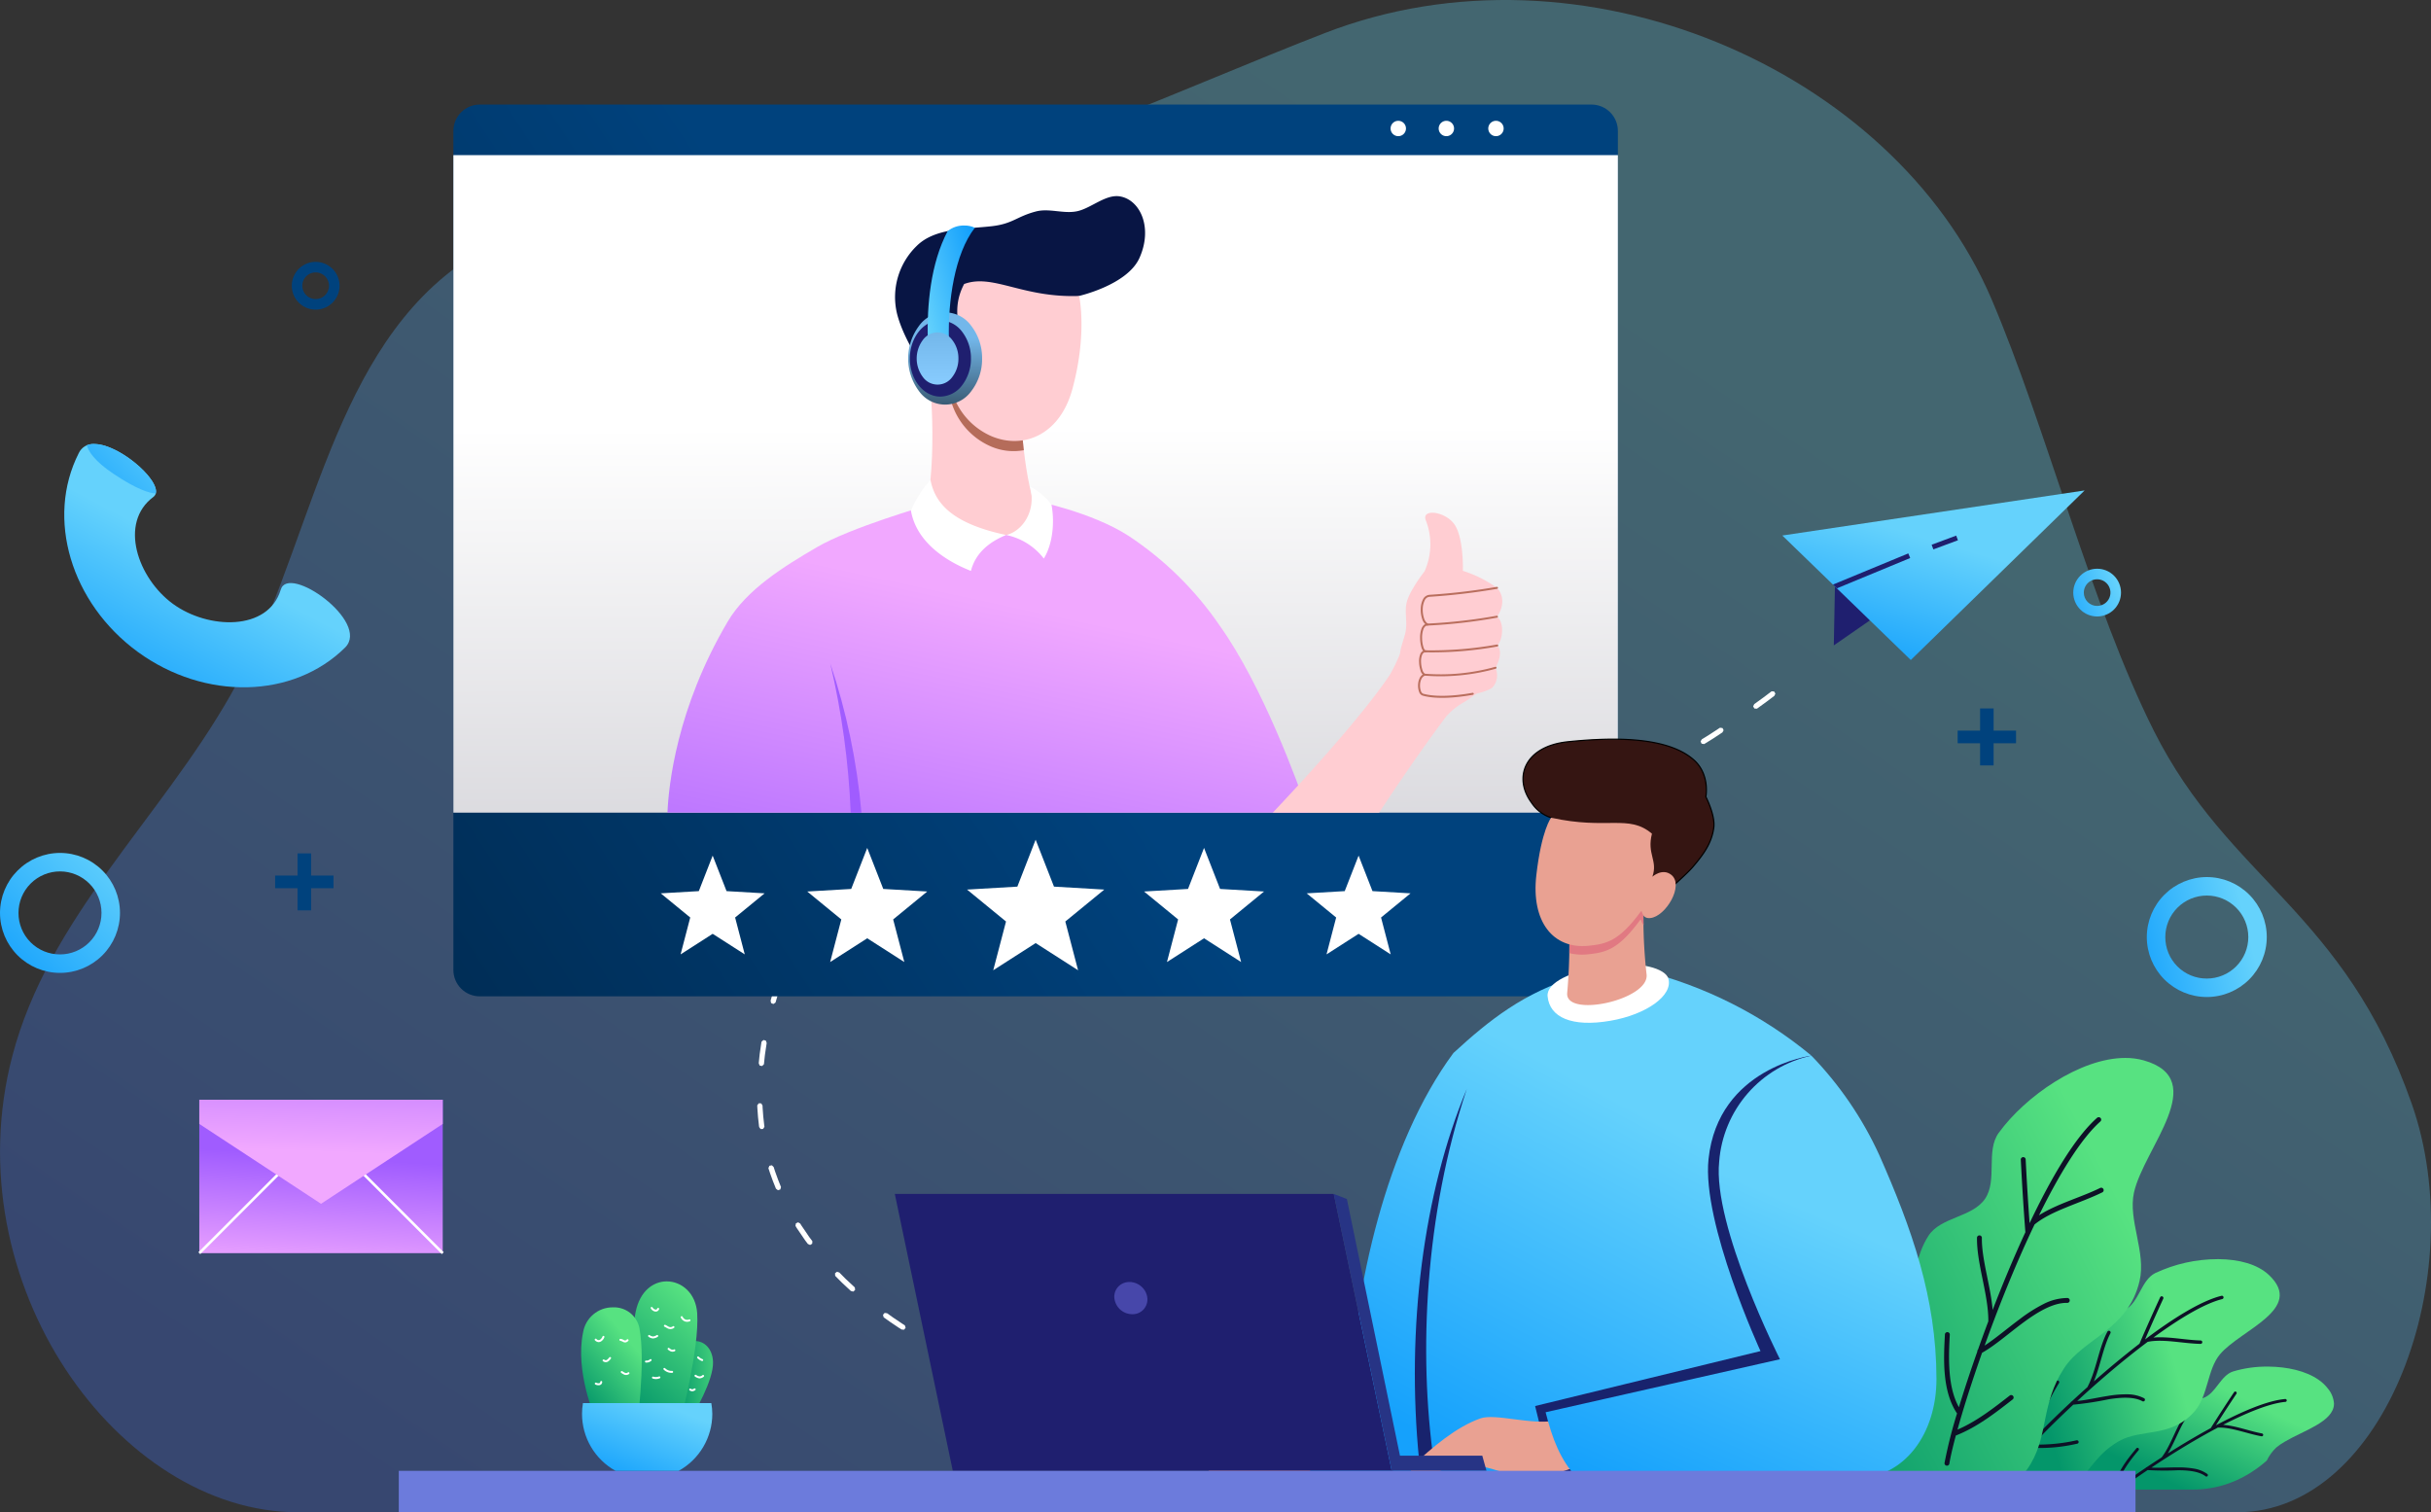 <svg xmlns="http://www.w3.org/2000/svg" xmlns:xlink="http://www.w3.org/1999/xlink" width="494.847" height="307.849" viewBox="0 0 494.847 307.849">
  <rect x="0" y="0" width="494.847" height="307.849" fill="#333333" stroke="none"/>
  <defs>
    <linearGradient id="linear-gradient" x1="0.168" y1="1" x2="0.824" y2="0.397" gradientUnits="objectBoundingBox">
      <stop offset="0" stop-color="#3f74ff"/>
      <stop offset="1" stop-color="#69deff"/>
    </linearGradient>
    <linearGradient id="linear-gradient-5" x1="0.234" y1="0.727" x2="0.719" y2="0.296" gradientUnits="objectBoundingBox">
      <stop offset="0" stop-color="#04966a"/>
      <stop offset="1" stop-color="#57e281"/>
    </linearGradient>
    <linearGradient id="linear-gradient-6" x1="0.22" y1="0.5" x2="0.623" y2="0.424" xlink:href="#linear-gradient-5"/>
    <linearGradient id="linear-gradient-7" x1="-0.116" y1="1" x2="0.796" y2="0.419" xlink:href="#linear-gradient-5"/>
    <linearGradient id="linear-gradient-8" x1="0.472" y1="0.553" x2="-0.413" y2="1" gradientUnits="objectBoundingBox">
      <stop offset="0" stop-color="#00427d"/>
      <stop offset="1" stop-color="#00213f"/>
    </linearGradient>
    <linearGradient id="linear-gradient-9" x1="0.277" y1="1.126" x2="0.359" y2="0.357" gradientUnits="objectBoundingBox">
      <stop offset="0" stop-color="#f1a8ff"/>
      <stop offset="1" stop-color="#a05cff"/>
    </linearGradient>
    <linearGradient id="linear-gradient-10" x1="0.633" y1="-1.037" x2="0.5" y2="0.5" gradientUnits="objectBoundingBox">
      <stop offset="0" stop-color="#a05cff"/>
      <stop offset="1" stop-color="#f1a8ff"/>
    </linearGradient>
    <linearGradient id="linear-gradient-11" x1="0.382" y1="0.927" x2="0.773" y2="0.314" gradientUnits="objectBoundingBox">
      <stop offset="0" stop-color="#15a1fc"/>
      <stop offset="1" stop-color="#65d2fc"/>
    </linearGradient>
    <linearGradient id="linear-gradient-12" x1="0.363" y1="1.095" x2="0.663" y2="0.361" xlink:href="#linear-gradient-11"/>
    <linearGradient id="linear-gradient-13" x1="0.212" y1="1" x2="0.564" y2="0.327" xlink:href="#linear-gradient-11"/>
    <linearGradient id="linear-gradient-14" x1="0.161" y1="0.5" x2="1.326" y2="0.371" xlink:href="#linear-gradient-5"/>
    <linearGradient id="linear-gradient-15" x1="0.204" y1="1" x2="0.671" y2="0" xlink:href="#linear-gradient-5"/>
    <linearGradient id="linear-gradient-16" x1="0.208" y1="0.838" x2="0.649" y2="0.191" xlink:href="#linear-gradient-5"/>
    <linearGradient id="linear-gradient-17" x1="-0.077" y1="0.891" x2="0.592" y2="0" xlink:href="#linear-gradient-11"/>
    <linearGradient id="linear-gradient-18" x1="0.061" y1="1.52" x2="0.582" y2="0.353" xlink:href="#linear-gradient-10"/>
    <linearGradient id="linear-gradient-19" x1="8.043" y1="0" x2="6.2" y2="-0.394" xlink:href="#linear-gradient-9"/>
    <linearGradient id="linear-gradient-21" x1="0.76" y1="-0.174" x2="-0.287" y2="0.5" xlink:href="#linear-gradient-11"/>
    <linearGradient id="linear-gradient-22" x1="0.228" y1="1" x2="0.565" y2="0.5" xlink:href="#linear-gradient-11"/>
    <linearGradient id="linear-gradient-23" x1="-1.216" y1="-0.335" x2="0.5" y2="-1.434" xlink:href="#linear-gradient-11"/>
    <linearGradient id="linear-gradient-25" x1="-0.359" y1="1" x2="1" y2="0.5" xlink:href="#linear-gradient-11"/>
    <linearGradient id="linear-gradient-26" x1="-0.138" y1="0.744" x2="0.857" y2="0.5" xlink:href="#linear-gradient-11"/>
    <linearGradient id="linear-gradient-27" x1="0" y1="1" x2="1" y2="0" xlink:href="#linear-gradient-11"/>
    <clipPath id="clip-path">
      <rect id="Rectangle_589" data-name="Rectangle 589" width="494.847" height="307.849" fill="url(#linear-gradient)"/>
    </clipPath>
    <clipPath id="clip-path-4">
      <path id="Path_346" data-name="Path 346" d="M60.622,307.849H455.406c30.142,0,47.743-48.325,35.523-83.155-13.816-39.374-37.17-45.448-52.476-75.888-12.773-25.4-21.917-61.86-33.1-88C385.34,14.035,321.9-13.49,269.72,6.714c-29.374,11.376-60.633,26.42-84.77,29.872C156.467,40.66,116.1,37.3,92.916,54.348,66.627,73.676,63.039,113.182,46.9,141.539c-14.365,25.235-37.069,45.373-44.4,73.468-12.06,46.193,21.615,92.842,58.128,92.842" transform="translate(0 0)" fill="url(#linear-gradient)"/>
    </clipPath>
    <clipPath id="clip-path-5">
      <path id="Path_263" data-name="Path 263" d="M410.16,230.521c-2.585.816-3.513,4.518-6.073,5.406a7.1,7.1,0,0,1-4.025-.257,6.9,6.9,0,0,0-4.091-.231c-4.549,1.71-7.172,6.993-10.456,9.852-1.74,1.515-4.7.745-6.674,1.952-2.334,1.429-5.053,5.253-6.437,7.341l29.5-.013c.638,0,1.268-.028,1.888-.079s1.231-.13,1.833-.233,1.2-.227,1.78-.378,1.157-.325,1.723-.522,1.119-.419,1.665-.66,1.08-.506,1.607-.791,1.043-.592,1.55-.92,1-.675,1.492-1.042.964-.756,1.433-1.162c.047-.04.091-.086.135-.126a9.056,9.056,0,0,1,1.924-2.64,12.089,12.089,0,0,1,1.7-1.174c3.872-2.3,9.979-4.083,10.053-7.694v-.132a5.376,5.376,0,0,0-1.3-3.086,8.223,8.223,0,0,0-1.8-1.688c-2.606-1.848-6.464-2.676-10.234-2.707h-.22a23.763,23.763,0,0,0-6.973.987" transform="translate(-372.404 -229.534)" fill="url(#linear-gradient-5)"/>
    </clipPath>
    <clipPath id="clip-path-6">
      <rect id="Rectangle_546" data-name="Rectangle 546" width="475.101" height="286.563" fill="none"/>
    </clipPath>
    <clipPath id="clip-path-7">
      <path id="Path_265" data-name="Path 265" d="M396.3,212.83c-2.88,1.436-3.282,5.951-6.117,7.465-1.406.752-3.09.6-4.771.445-1.714-.156-3.426-.312-4.839.49-5.019,2.85-7.111,9.529-10.431,13.49-1.762,2.1-5.379,1.749-7.464,3.53-3.45,2.945-7.012,11.656-7.012,11.656l4.269,7.012,18.471-.007c.023-.016.046-.026.067-.041,4.237-2.659,5.206-6.857,10.456-9.843,4.541-2.584,10.646-.6,15.4-6.081,2.765-3.191,2.553-8.494,5.143-11.576,4.2-5,17.277-9.2,10.008-16.113-2.386-2.268-6.182-3.225-10.22-3.264H409a29.956,29.956,0,0,0-12.7,2.837" transform="translate(-355.665 -209.993)" fill="url(#linear-gradient-6)"/>
    </clipPath>
    <clipPath id="clip-path-9">
      <path id="Path_267" data-name="Path 267" d="M366.4,188.634c-2.686,3.711-.214,9.67-2.795,13.453s-9.021,3.663-11.506,7.512c-4.452,6.9-2.688,16.712-4.263,23.9-.837,3.816-5.634,5.753-7.093,9.376-2.049,5.089-1.457,15.419-1.23,18.424l27.4-.012c1.99-1.109,4.087-1.993,6.039-5.338,3.588-6.15,2.046-12.082,6.7-19.31,4.026-6.253,13.036-7.77,15.413-17.821,1.386-5.849-2.377-12.4-1.14-18,2-9.069,15.728-23,2-26.921a13.732,13.732,0,0,0-3.774-.5c-9.161,0-20.378,7.821-25.746,15.241" transform="translate(-339.261 -173.393)" fill="url(#linear-gradient-7)"/>
    </clipPath>
    <clipPath id="clip-path-11">
      <path id="Rectangle_552" data-name="Rectangle 552" d="M5.372,0h226.3a5.372,5.372,0,0,1,5.372,5.372V176.165a5.371,5.371,0,0,1-5.371,5.371H5.371A5.371,5.371,0,0,1,0,176.165V5.372A5.372,5.372,0,0,1,5.372,0Z" fill="url(#linear-gradient-8)"/>
    </clipPath>
    <linearGradient id="linear-gradient-33" x1="0.465" y1="0.413" x2="0.478" y2="2.704" gradientUnits="objectBoundingBox">
      <stop offset="0" stop-color="#fff"/>
      <stop offset="1" stop-color="#757384"/>
    </linearGradient>
    <clipPath id="clip-path-13">
      <rect id="Rectangle_556" data-name="Rectangle 556" width="49.552" height="31.234" fill="url(#linear-gradient-9)"/>
    </clipPath>
    <clipPath id="clip-path-15">
      <path id="Path_275" data-name="Path 275" d="M36.247,181v4.926l24.776,16.259L85.8,185.929V181Z" transform="translate(-36.247 -181.003)" fill="url(#linear-gradient-10)"/>
    </clipPath>
    <clipPath id="clip-path-16">
      <path id="Path_276" data-name="Path 276" d="M294.862,158.742c-10.769,3.234-17.8,8.823-25.122,15.544-13.885,18.759-20.1,48.3-21.123,69.534a272.412,272.412,0,0,1-29.6,8.116l4.6,8.849,38.545-.091,79.076.452,1.369-86.318a86.52,86.52,0,0,0-34.47-17.363Z" transform="translate(-219.02 -157.465)" fill="url(#linear-gradient-11)"/>
    </clipPath>
    <clipPath id="clip-path-18">
      <path id="Path_281" data-name="Path 281" d="M316.43,194.552c-1.376,13.08,12.369,40.232,12.369,40.232l-47.7,10.79c1.38,5.414,2.944,9.651,6.521,13.543h56.14c10.481,0,16.924-9.254,16.9-20.366-.03-16.494-5-30.518-11.669-45.6a72.544,72.544,0,0,0-13.788-20.17,23.936,23.936,0,0,0-18.775,21.574" transform="translate(-281.098 -172.978)" fill="url(#linear-gradient-12)"/>
    </clipPath>
    <clipPath id="clip-path-20">
      <path id="Path_293" data-name="Path 293" d="M324.145,79.358,350.3,104.7l35.382-34.516Z" transform="translate(-324.145 -70.186)" fill="url(#linear-gradient-13)"/>
    </clipPath>
    <clipPath id="clip-path-22">
      <path id="Path_295" data-name="Path 295" d="M123.7,226.966c-2.217,3.654-2.4,12.6-2.4,12.6l5.323.3s4.187-6.907,4.052-10.725c-.1-2.744-1.823-4.253-3.649-4.253a3.938,3.938,0,0,0-3.328,2.077" transform="translate(-121.305 -224.889)" fill="url(#linear-gradient-14)"/>
    </clipPath>
    <clipPath id="clip-path-23">
      <path id="Path_296" data-name="Path 296" d="M115.657,220.236c-1.49,7.233,1.125,22.127,1.125,22.127l8.1-.376s3.76-14.23,3.3-21.451c-.262-4.132-3.2-6.5-6.2-6.5-2.7,0-5.444,1.918-6.326,6.2" transform="translate(-115.198 -214.035)" fill="url(#linear-gradient-15)"/>
    </clipPath>
    <clipPath id="clip-path-24">
      <path id="Path_297" data-name="Path 297" d="M106.065,223.946c-1.6,7.927,2.4,17.1,2.4,17.1l8.476,3s1.979-14.106.6-21.152a5.277,5.277,0,0,0-5.4-4.135,6.1,6.1,0,0,0-6.07,5.184" transform="translate(-105.688 -218.762)" fill="url(#linear-gradient-16)"/>
    </clipPath>
    <clipPath id="clip-path-25">
      <path id="Path_298" data-name="Path 298" d="M106.04,236.176a13.071,13.071,0,0,0-.188,2.2,13.255,13.255,0,0,0,6.826,11.588h12.845a13.261,13.261,0,0,0,6.849-11.588,13.429,13.429,0,0,0-.2-2.2Z" transform="translate(-105.852 -236.176)" fill="url(#linear-gradient-17)"/>
    </clipPath>
    <clipPath id="clip-path-27">
      <path id="Path_315" data-name="Path 315" d="M174.233,73.027s-15.507,4.454-22.4,8.477c-6.808,3.973-14.315,8.626-18.164,15.138-10.447,17.683-12.049,33.444-12.278,38.913h130.4c-1.982-5.77-9.2-25.78-18.011-38.106a67.392,67.392,0,0,0-18.484-18.21c-7.48-4.879-19.258-7.22-19.258-7.22Z" transform="translate(-121.386 -72.019)" fill="url(#linear-gradient-18)"/>
    </clipPath>
    <clipPath id="clip-path-28">
      <path id="Path_316" data-name="Path 316" d="M155.161,132.025h2.185a130.814,130.814,0,0,0-6.357-30.4,160.986,160.986,0,0,1,4.173,30.4" transform="translate(-150.988 -101.626)" fill="url(#linear-gradient-19)"/>
    </clipPath>
    <clipPath id="clip-path-29">
      <path id="Path_317" data-name="Path 317" d="M221.87,132.567h2.556c-1.381-11.731-4.749-23.573-9.33-35.483a183.717,183.717,0,0,1,6.774,35.483" transform="translate(-215.096 -97.084)" fill="url(#linear-gradient-19)"/>
    </clipPath>
    <linearGradient id="linear-gradient-46" x1="0.5" y1="0.28" x2="0.5" y2="1" gradientUnits="objectBoundingBox">
      <stop offset="0" stop-color="#73b7ea"/>
      <stop offset="1" stop-color="#3a5c75"/>
    </linearGradient>
    <clipPath id="clip-path-31">
      <path id="Path_326" data-name="Path 326" d="M172.781,23.137c-3.494,6.613-4.214,15.119-4.049,22.034l4.3-.1c-.181-7.634,1.136-17.257,5.287-22.621A4.874,4.874,0,0,0,176.17,22a5.131,5.131,0,0,0-3.389,1.136" transform="translate(-168.71 -22.001)" fill="url(#linear-gradient-21)"/>
    </clipPath>
    <linearGradient id="linear-gradient-48" x1="0.5" x2="0.5" y2="1" gradientUnits="objectBoundingBox">
      <stop offset="0" stop-color="#73b7ea"/>
      <stop offset="1" stop-color="#8cf"/>
    </linearGradient>
    <clipPath id="clip-path-33">
      <path id="Path_337" data-name="Path 337" d="M14.629,63.612c-6.724,13.258-1.593,30.5,12.042,40.46,13.66,9.936,31.655,9.538,42.214-.931,5.127-5.211-11.611-17.1-13.132-11.742-2.56,8.49-14.788,8.1-21.944,2.88S22.717,77.792,29.838,72.506c2.871-2.168-6.555-10.771-12.058-10.772a3.215,3.215,0,0,0-3.151,1.878" transform="translate(-11.688 -61.734)" fill="url(#linear-gradient-22)"/>
    </clipPath>
    <clipPath id="clip-path-34">
      <path id="Path_338" data-name="Path 338" d="M15.792,62c.341,1.24,1.568,3.208,5.367,5.763,4.9,3.3,7.453,3.985,8.663,4.048.716-2.572-5.789-8.553-10.775-9.835a7.1,7.1,0,0,0-1.754-.244,3.97,3.97,0,0,0-1.5.267" transform="translate(-15.792 -61.734)" fill="url(#linear-gradient-23)"/>
    </clipPath>
    <clipPath id="clip-path-35">
      <path id="Path_339" data-name="Path 339" d="M51.611,87.43c.2.97,1.278,3.3,6.41,7.591,3.469,2.9,5.688,3.553,6.981,3.553.986-4.107-6.1-10.183-10.595-11.35a5.58,5.58,0,0,0-1.381-.2,2.281,2.281,0,0,0-1.415.405" transform="translate(-51.611 -87.025)" fill="url(#linear-gradient-23)"/>
    </clipPath>
    <clipPath id="clip-path-36">
      <path id="Path_340" data-name="Path 340" d="M379.208,89.282a2.712,2.712,0,1,1,2.713,2.711,2.7,2.7,0,0,1-2.713-2.711m-2.149,0a4.861,4.861,0,1,0,4.862-4.862,4.877,4.877,0,0,0-4.862,4.862" transform="translate(-377.059 -84.42)" fill="url(#linear-gradient-25)"/>
    </clipPath>
    <clipPath id="clip-path-37">
      <path id="Path_341" data-name="Path 341" d="M394.2,152.712a8.449,8.449,0,1,1,8.449,8.449,8.42,8.42,0,0,1-8.449-8.449m-3.763,0A12.21,12.21,0,1,0,402.648,140.5a12.241,12.241,0,0,0-12.212,12.211" transform="translate(-390.436 -140.501)" fill="url(#linear-gradient-26)"/>
    </clipPath>
    <clipPath id="clip-path-38">
      <path id="Path_342" data-name="Path 342" d="M3.762,148.321a8.449,8.449,0,1,1,8.449,8.449,8.421,8.421,0,0,1-8.449-8.449m-3.762,0a12.211,12.211,0,1,0,12.211-12.212A12.238,12.238,0,0,0,0,148.321" transform="translate(0 -136.109)" fill="url(#linear-gradient-27)"/>
    </clipPath>
  </defs>
  <g id="Group_482" data-name="Group 482" transform="translate(-122 -5416.982)">
    <g id="Group_481" data-name="Group 481" transform="translate(122 5416.982)">
      <g id="Group_480" data-name="Group 480" clip-path="url(#clip-path)">
        <g id="Group_479" data-name="Group 479">
          <g id="Group_478" data-name="Group 478" clip-path="url(#clip-path)">
            <g id="Group_477" data-name="Group 477" opacity="0.3">
              <g id="Group_476" data-name="Group 476">
                <g id="Group_475" data-name="Group 475" clip-path="url(#clip-path)">
                  <g id="Group_474" data-name="Group 474" transform="translate(0 0)">
                    <g id="Group_473" data-name="Group 473" clip-path="url(#clip-path-4)">
                      <rect id="Rectangle_586" data-name="Rectangle 586" width="512.715" height="321.339" transform="translate(-9.566 -13.491)" fill="url(#linear-gradient)"/>
                    </g>
                  </g>
                </g>
              </g>
            </g>
          </g>
        </g>
      </g>
    </g>
    <g id="Group_472" data-name="Group 472" transform="translate(122 5438.268)">
      <g id="Group_403" data-name="Group 403" transform="translate(416.815 256.907)">
        <g id="Group_402" data-name="Group 402" clip-path="url(#clip-path-5)">
          <rect id="Rectangle_545" data-name="Rectangle 545" width="58.286" height="25.05" fill="url(#linear-gradient-5)"/>
        </g>
      </g>
      <g id="Group_405" data-name="Group 405">
        <g id="Group_404" data-name="Group 404" clip-path="url(#clip-path-6)">
          <path id="Path_264" data-name="Path 264" d="M409.148,234.071a.291.291,0,0,0-.246.134c-1.5,2.246-3.245,4.924-4.746,7.31-2.176,1.186-4.386,2.475-6.554,3.8-.736.451-1.465.908-2.187,1.363,1.552-2.541,2.557-5.675,4.1-7.713a.292.292,0,1,0-.467-.353c-1.9,2.507-2.955,6.323-4.877,8.86-1.038.665-2.048,1.331-3.03,1.989a.3.3,0,0,0-.206.138c-2.118,1.426-4.075,2.809-5.776,4.066.358-2.769,2.513-5.492,4.3-7.64a.294.294,0,1,0-.452-.375c-1.88,2.258-4.271,5.2-4.471,8.381h1.124c1.67-1.231,3.574-2.577,5.646-3.97a56.159,56.159,0,0,0,6.135.036c2.224,0,4.339.228,5.659,1.228a.293.293,0,1,0,.355-.467,6.39,6.39,0,0,0-2.729-1.1,18.491,18.491,0,0,0-3.285-.245c-1.9,0-3.828.134-5.367.037,1.86-1.239,3.827-2.5,5.832-3.729,2.541-1.558,5.149-3.059,7.684-4.4,2.668-.13,5.874,1.212,8.882,1.761a.293.293,0,0,0,.134-.571l-.029-.009c-2.538-.462-5.315-1.569-7.9-1.752,4.971-2.553,9.567-4.4,12.676-4.67a.294.294,0,0,0,.065-.574v0a.291.291,0,0,0-.116-.011c-3.542.307-8.663,2.458-14.094,5.347,1.362-2.147,2.857-4.441,4.176-6.413a.294.294,0,0,0-.153-.448.338.338,0,0,0-.087-.013" transform="translate(45.858 27.914)" fill="#0e1126"/>
        </g>
      </g>
      <g id="Group_407" data-name="Group 407" transform="translate(398.08 235.036)">
        <g id="Group_406" data-name="Group 406" clip-path="url(#clip-path-7)">
          <rect id="Rectangle_547" data-name="Rectangle 547" width="71.08" height="46.927" transform="translate(0)" fill="url(#linear-gradient-6)"/>
        </g>
      </g>
      <g id="Group_409" data-name="Group 409">
        <g id="Group_408" data-name="Group 408" clip-path="url(#clip-path-6)">
          <path id="Path_266" data-name="Path 266" d="M408.645,216.648a.348.348,0,0,1,.031.684c-3.6.893-8.644,3.914-14,7.829,3.06-.264,6.521.517,9.583.59l.035,0a.349.349,0,0,1-.052.7c-3.631-.085-7.639-1.063-10.741-.415-2.724,2.042-5.5,4.286-8.194,6.582-2.125,1.813-4.2,3.659-6.148,5.457,1.823-.17,4.063-.689,6.287-1.039a21.807,21.807,0,0,1,3.9-.323,7.6,7.6,0,0,1,3.406.789.348.348,0,1,1-.33.612c-1.733-.928-4.254-.8-6.864-.39a65.636,65.636,0,0,1-7.2,1.1c-2.45,2.28-4.684,4.465-6.558,6.389-.012.013-.024.026-.037.038-.574.588-1.108,1.149-1.61,1.683a35.314,35.314,0,0,0,8.884-.858.41.41,0,0,1,.1,0h0a.348.348,0,0,1,.021.689,33.6,33.6,0,0,1-9.609.816c-1.174,1.277-2.1,2.358-2.71,3.167a.349.349,0,0,1-.557-.419,65.1,65.1,0,0,1,4.88-5.47c-.414-3.8,1.874-7.749,3.678-10.777a.349.349,0,1,1,.6.355c-1.7,2.851-3.719,6.445-3.626,9.758,1.763-1.791,3.8-3.773,6.02-5.839a.354.354,0,0,1,.216-.2q1.543-1.43,3.182-2.9c1.784-3.331,2.314-8,4.075-11.294a.347.347,0,1,1,.612.328c-1.43,2.676-2.026,6.538-3.377,9.806q1.143-1.006,2.312-2.007c2.3-1.96,4.649-3.88,6.98-5.676,1.318-3.078,2.863-6.539,4.207-9.453a.348.348,0,1,1,.632.292c-1.18,2.556-2.507,5.525-3.706,8.3,5.831-4.4,11.438-7.869,15.535-8.886a.318.318,0,0,1,.138-.009Z" transform="translate(43.673 25.836)" fill="#0e1126"/>
        </g>
      </g>
      <g id="Group_411" data-name="Group 411" transform="translate(379.719 194.071)">
        <g id="Group_410" data-name="Group 410" clip-path="url(#clip-path-9)">
          <rect id="Rectangle_549" data-name="Rectangle 549" width="70.954" height="87.903" transform="translate(-0.563)" fill="url(#linear-gradient-7)"/>
        </g>
      </g>
      <g id="Group_413" data-name="Group 413">
        <g id="Group_412" data-name="Group 412" clip-path="url(#clip-path-6)">
          <path id="Path_268" data-name="Path 268" d="M384.9,184.2a.5.5,0,0,1,.489.842c-3.947,3.5-8.324,10.635-12.5,19.1,3.684-2.35,8.566-3.645,12.477-5.574a.353.353,0,0,1,.048-.018.5.5,0,0,1,.392.91c-4.637,2.286-10.337,3.7-13.827,6.558-2.09,4.371-4.116,9.036-6,13.708-1.485,3.688-2.882,7.381-4.159,10.936,2.189-1.417,4.672-3.548,7.248-5.455a30.907,30.907,0,0,1,4.7-2.977,10.829,10.829,0,0,1,4.816-1.25.5.5,0,1,1-.012.991c-2.8-.027-5.894,1.8-8.917,4.035-2.932,2.17-5.775,4.69-8.36,6.131-1.586,4.493-2.966,8.72-4.063,12.383a.375.375,0,0,1-.02.072c-.335,1.121-.641,2.179-.92,3.185,3.892-1.67,7.384-4.4,10.642-6.941a.47.47,0,0,1,.128-.074h0a.5.5,0,0,1,.48.856c-3.45,2.688-7.228,5.659-11.583,7.362-.639,2.385-1.1,4.359-1.331,5.783a.5.5,0,0,1-.978-.162,92.8,92.8,0,0,1,2.551-10.118c-3.029-4.522-2.746-11.01-2.467-16.02a.5.5,0,1,1,.991.055c-.263,4.713-.443,10.581,1.858,14.7,1.042-3.422,2.309-7.267,3.747-11.336a.5.5,0,0,1,.14-.4q1-2.821,2.1-5.75c.056-5.378-2.356-11.619-2.306-16.934a.5.5,0,1,1,.991.009c-.043,4.319,1.753,9.584,2.2,14.6q.777-2.021,1.593-4.055c1.605-3.986,3.306-7.96,5.066-11.761-.368-4.752-.7-10.138-.927-14.7a.5.5,0,1,1,.991-.049c.2,4,.478,8.624.794,12.907,4.458-9.388,9.241-17.465,13.74-21.449a.505.505,0,0,1,.169-.1Z" transform="translate(42.166 21.963)" fill="#0e1126"/>
          <path id="Path_269" data-name="Path 269" d="M174.578,239.993l-.269.422.2.46.1.067,2.027.984.018.01,1.875.82.5-.037.252-.432-.213-.452-.11-.065-1.871-.819-2.009-.977Zm-11.262-6.36.118.487.092.084,1.245.884.013.01,1.845,1.24.012,0,.462.294.5.043.316-.389-.143-.481-.1-.078-.451-.285-.009-.008h0l-1.822-1.223-.012-.009-1.231-.879-.5-.065Zm-9.764-8.443.032.5.076.1,1.292,1.3.013.013,1.808,1.683.485.131.381-.326-.053-.5-.081-.094-1.792-1.669-1.289-1.3-.478-.149Zm-7.965-10.167-.085.494.051.113.229.383.018.024,1.664,2.442.017.022.538.714.456.213.432-.255.034-.5-.065-.106-.524-.693-.008-.008-.01-.015-1.631-2.4,0,0-.015-.019-.215-.357-.429-.26ZM140.2,203.3l-.2.46.023.123.316.965.007.016.541,1.5.007.015.583,1.464.009.022.049.109.4.307.477-.152.143-.48-.038-.119-.039-.085-.006-.016,0-.008-.569-1.425,0-.01v-.006l-.531-1.462-.006-.016-.308-.948-.36-.348Zm-2.467-12.336-.01.122.019.46v.018l.131,1.763,0,.019.189,1.728,0,.017.048.33.292.406.5-.016.271-.421,0-.124-.045-.31,0-.019-.186-1.69v-.02l-.131-1.743-.017-.44-.251-.434-.5-.038Zm.871-12.939-.031.119-.365,2.476,0,.021-.185,1.787.186.467.489.107.366-.342.028-.121.184-1.762.364-2.476-.167-.475-.482-.128Zm3.2-12.571-.053.114-.789,2.313-.009.024-.516,1.779.1.492.461.195.421-.273.05-.114.507-1.755.007-.019v0l.78-2.293-.077-.492-.452-.217Zm5.6-11.721-.076.1-.3.475-.011.021-1.411,2.495-.013.022-.394.776.008.5.419.275.463-.188.069-.1.382-.757.008-.013,0-.008,1.388-2.452.3-.473.039-.5-.391-.315Zm7.862-10.307-.1.082-1.518,1.673-.016.018-1.3,1.567-.1.49.345.362.494-.078.093-.085,1.288-1.551.008-.01.007-.006,1.505-1.658.124-.485-.331-.376Zm114.353-6.733-.1.49.345.36.123.026,1.259.115h.029l2.765.094h.034l.269-.008.435-.246.045-.5-.387-.319-.123-.01-.235.006h-.012l-2.72-.091-.018,0H271.3l-1.228-.111Zm17.353-1.6-.808.181h-.012l-.007,0-3.25.608h0l-.018,0-.078.011-.4.294.016.5.419.272.126,0,.1-.016.021,0,3.292-.617.018,0,.828-.187.381-.327-.053-.5-.441-.238Zm-122.113-.222-1.177.88-.015.013-2.123,1.706-.016.015-.076.066-.182.469.282.411.5,0,.1-.07.062-.056.006,0,.009-.008,2.094-1.684.015-.011,1.164-.87.214-.452-.252-.433-.5-.037Zm92.228-.815-.2.457.262.429.113.048.391.123.015.006,2.657.743.021.006,1.1.262.486-.124.172-.471-.292-.406-.116-.044-1.079-.257-2.638-.738-.391-.123Zm42.215-2.472-.316.114-.015.007-3.14,1.036-.016.007-.567.169-.358.348.086.494.454.208.122-.021.583-.172.016-.006,3.172-1.048.013-.007.329-.119.337-.37-.113-.488-.468-.18Zm-54.273-2-.244.438.222.449.109.062,2.012.833.01,0,1.972.775.5-.056.236-.441-.231-.444-.111-.057-1.962-.773,0,0-.007,0-2-.828Zm-69.212-1.644-.669.356-.015.006-2.367,1.339-.015.009-.7.423-.257.431.207.457.492.085L172.6,131l.687-.417.011-.006v0l2.343-1.322.013-.009.657-.347.282-.413-.18-.467-.488-.115Zm135.377-1.193-.09.044-.01,0-2.932,1.315-.012,0-.865.364-.317.387.139.482.476.156.12-.035.875-.369.013,0,2.955-1.325.009,0,.1-.047.3-.4-.161-.475-.481-.135Zm-78.062-2.136-.242.439.222.448.11.06,3.588,1.482,0,0,.374.157.5-.043.247-.433-.219-.451-.109-.062-.376-.159-.007,0-3.593-1.483Zm-45.548-2.08-.073.028-.01,0-2.508,1.019-.012,0-1.388.6-.313.391.142.48.478.152.12-.035,1.378-.6.01,0,2.486-1.008h0l.074-.029.33-.375-.121-.486-.471-.175Zm135.038-1.65-.479.275-.011.007L319.5,122.6l-.01.006-.627.327-.282.413.179.469.487.116.116-.045.635-.332.009-.006,2.646-1.446.01-.006.49-.285.269-.423-.2-.46-.491-.1Zm-101.679-.569-.186.467.278.416.116.047.314.083,2.556.788,1.2.407.494-.078.215-.452-.251-.432-.111-.054-1.2-.407-.015,0-2.571-.794-.018-.006-.334-.09Zm-20.993-1.669-2.052.419-.029.008-1.35.355-.02,0-.773.236-.357.353.088.49.456.207.123-.022.756-.227,1.352-.356,2.02-.412.388-.317-.045-.5-.433-.245Zm8.221-.4-.063.5.377.334.119.013h.032l2.585.179,1.6.2.469-.176.12-.486-.332-.374-.121-.029-1.633-.206-.03,0-2.618-.181h-.062Zm125.43-4.063-1.879,1.236-.011.008-1.717,1.066-.254.432.213.454.494.078.112-.05,1.733-1.072.01-.009,1.89-1.243.242-.44-.226-.445-.495-.068Zm10.506-7.4-1.581,1.2h0l-.007,0-1.855,1.345-.222.451.245.437.5.045.109-.062,1.862-1.352.01-.008,1.59-1.2.212-.452-.253-.432-.5-.037Z" transform="translate(16.424 12.726)" fill="#fff"/>
        </g>
      </g>
      <g id="Group_415" data-name="Group 415" transform="translate(92.288)">
        <g id="Group_414" data-name="Group 414" clip-path="url(#clip-path-11)">
          <rect id="Rectangle_551" data-name="Rectangle 551" width="237.043" height="181.536" transform="translate(0 0)" fill="url(#linear-gradient-8)"/>
        </g>
      </g>
      <g id="Group_417" data-name="Group 417">
        <g id="Group_416" data-name="Group 416" clip-path="url(#clip-path-6)">
          <rect id="Rectangle_553" data-name="Rectangle 553" width="237.045" height="133.851" transform="translate(92.289 10.294)" fill="url(#linear-gradient-33)"/>
          <path id="Path_270" data-name="Path 270" d="M189.837,133.705l3.735,9.554,10.241.6-7.934,6.5,2.6,9.926-8.637-5.537-8.636,5.537,2.6-9.926-7.932-6.5,10.24-.6Z" transform="translate(20.973 15.945)" fill="#fff"/>
          <path id="Path_271" data-name="Path 271" d="M220.278,135.2l3.263,8.351,8.95.523-6.933,5.685,2.269,8.672-7.548-4.836-7.548,4.836,2.27-8.672-6.934-5.685,8.95-.523Z" transform="translate(24.813 16.123)" fill="#fff"/>
          <path id="Path_272" data-name="Path 272" d="M159.023,135.2l3.263,8.351,8.95.523-6.933,5.685,2.269,8.672-7.548-4.836-7.548,4.836,2.27-8.672-6.934-5.685,8.95-.523Z" transform="translate(17.508 16.123)" fill="#fff"/>
          <path id="Path_273" data-name="Path 273" d="M130.738,136.6l2.825,7.228,7.745.452-6,4.919,1.963,7.506-6.532-4.186-6.532,4.186,1.963-7.506-6-4.919,7.747-.452Z" transform="translate(14.331 16.29)" fill="#fff"/>
          <path id="Path_274" data-name="Path 274" d="M248.213,136.6l2.825,7.228,7.745.452-6,4.919,1.962,7.506-6.532-4.186-6.532,4.186,1.962-7.506-6-4.919,7.745-.452Z" transform="translate(28.34 16.29)" fill="#fff"/>
        </g>
      </g>
      <g id="Group_419" data-name="Group 419" transform="translate(40.57 202.588)">
        <g id="Group_418" data-name="Group 418" clip-path="url(#clip-path-13)">
          <rect id="Rectangle_555" data-name="Rectangle 555" width="49.552" height="31.234" transform="translate(0)" fill="url(#linear-gradient-9)"/>
        </g>
      </g>
      <g id="Group_421" data-name="Group 421">
        <g id="Group_420" data-name="Group 420" clip-path="url(#clip-path-6)">
          <rect id="Rectangle_557" data-name="Rectangle 557" width="23.943" height="0.537" transform="translate(40.38 233.633) rotate(-45.032)" fill="#fff"/>
          <rect id="Rectangle_558" data-name="Rectangle 558" width="0.537" height="23.942" transform="translate(73.006 217.078) rotate(-45)" fill="#fff"/>
        </g>
      </g>
      <g id="Group_423" data-name="Group 423" transform="translate(40.57 202.588)">
        <g id="Group_422" data-name="Group 422" clip-path="url(#clip-path-15)">
          <rect id="Rectangle_560" data-name="Rectangle 560" width="49.552" height="21.185" fill="url(#linear-gradient-10)"/>
        </g>
      </g>
      <g id="Group_425" data-name="Group 425" transform="translate(245.139 176.243)">
        <g id="Group_424" data-name="Group 424" clip-path="url(#clip-path-16)">
          <rect id="Rectangle_561" data-name="Rectangle 561" width="123.588" height="103.681" transform="translate(0)" fill="url(#linear-gradient-11)"/>
        </g>
      </g>
      <g id="Group_427" data-name="Group 427">
        <g id="Group_426" data-name="Group 426" clip-path="url(#clip-path-6)">
          <path id="Path_277" data-name="Path 277" d="M219.247,246.415a6.739,6.739,0,0,1,4.207-4.6c4.084-1.7,9.445-1.372,13.27-.172,2.108.661,4.161,2.222,4.509,4.511.4,2.646-1.066,4.333-3.166,4.64-2.391.348-5.759-.715-8.8-.694-2.319.015-5.858.795-7.154.52a3.409,3.409,0,0,1-2.863-4.207" transform="translate(26.137 28.698)" fill="#fa957d"/>
          <path id="Path_278" data-name="Path 278" d="M261.163,254.781c-3.107-22.01-1.82-50.08,6.726-75.737-8.807,21.1-12.381,48.677-9.705,75.556Z" transform="translate(30.686 21.352)" fill="#18236d"/>
          <path id="Path_279" data-name="Path 279" d="M279.189,244.31c1.38,5.413,2.311,10.914,5.89,14.805h54.7c10.478,0,16.925-9.254,16.9-20.367-.03-16.493-5-30.516-11.669-45.6-5.213-11.786-9.575-20.17-9.575-20.17s-18.981,2.406-20.946,21.063c-1.377,13.08,10.58,39.083,10.58,39.083Z" transform="translate(33.294 20.628)" fill="#18236d"/>
          <path id="Path_280" data-name="Path 280" d="M286.088,239.42c-4.974.983-12.289-1.509-15.327-.434-4.937,1.742-9.691,5.8-14.031,9.825-1.134,1.052,2.523,3.166,3.673,2.132,1.789-1.607,5.281-2.334,7.843-2.441,4.243-.178,8.647,2.659,12.894,2.61,3.053-.036,6.71-1.494,9.627-2.4-.986-3.324-1.735-6.741-4.678-9.3" transform="translate(30.59 28.467)" fill="#e9a192"/>
        </g>
      </g>
      <g id="Group_429" data-name="Group 429" transform="translate(314.62 193.606)">
        <g id="Group_428" data-name="Group 428" clip-path="url(#clip-path-18)">
          <rect id="Rectangle_563" data-name="Rectangle 563" width="79.585" height="86.138" fill="url(#linear-gradient-12)"/>
        </g>
      </g>
      <g id="Group_431" data-name="Group 431">
        <g id="Group_430" data-name="Group 430" clip-path="url(#clip-path-6)">
          <path id="Path_282" data-name="Path 282" d="M306.027,159.234c1.058,3.436-4.412,7.35-11.764,8.624-7.924,1.371-12.409-.716-12.8-4.981-.256-2.786,4.789-5.192,11.909-6.2s12.062.612,12.659,2.555" transform="translate(33.564 18.648)" fill="#fff"/>
          <path id="Path_283" data-name="Path 283" d="M285.028,164.224a113.93,113.93,0,0,0,.282-16.068L301,139.04a104.3,104.3,0,0,0,.187,21.484c.535,5.2-16.7,8.9-16.158,3.7" transform="translate(33.989 16.581)" fill="#e9a192"/>
          <path id="Path_284" data-name="Path 284" d="M300.968,139.04l-15.689,9.117s.209,3.492.15,8a10.751,10.751,0,0,0,3.754.246c3.7-.37,6.229-.985,10.612-6.929.323-.439.194.45.751.965a88.245,88.245,0,0,1,.422-11.4" transform="translate(34.021 16.581)" fill="#e17982"/>
          <path id="Path_285" data-name="Path 285" d="M311.558,141.422c2.1-2.466,3.852-4.8,4.267-8.014.323-2.5-1.618-6.266-1.618-6.266s.892-4.515-2.427-7.479c-5.466-4.88-16.773-4.62-25.592-3.724-9.034.918-11.169,7.44-7.471,12.406a7.541,7.541,0,0,0,3.989,3.063l21.672,16.659s5.614-4.8,7.18-6.646" transform="translate(33.032 13.765)" fill="#351512"/>
          <path id="Path_286" data-name="Path 286" d="M311.558,141.422c2.1-2.466,3.852-4.8,4.267-8.014.323-2.5-1.618-6.266-1.618-6.266s.892-4.515-2.427-7.479c-5.466-4.88-16.773-4.62-25.592-3.724-9.034.918-11.169,7.44-7.471,12.406a7.541,7.541,0,0,0,3.989,3.063l21.672,16.659S309.992,143.265,311.558,141.422Z" transform="translate(33.032 13.765)" fill="none" stroke="#000" stroke-miterlimit="2" stroke-width="0.24"/>
          <path id="Path_287" data-name="Path 287" d="M282.435,129.706s-1.954,2.466-3.011,11.717c-1.075,9.414,3.387,15.08,10.627,14.353,3.7-.372,6.229-.984,10.612-6.928.465-.63-.011,1.476,1.964,1.284,3.133-.3,6.949-6.672,4.273-8.8-1.824-1.447-3.85.382-3.85.382,1.167-3.317-1.163-4.57-.087-8.754-4.756-4.041-9.049-.713-20.528-3.257" transform="translate(33.304 15.468)" fill="#e9a192"/>
          <path id="Path_288" data-name="Path 288" d="M162.737,198.131h89.351l11.8,56.371H174.54Z" transform="translate(19.407 23.628)" fill="#1f1f6f"/>
          <path id="Path_289" data-name="Path 289" d="M254.372,254.5l2.183-.623L245.24,199.165l-2.673-1.034Z" transform="translate(28.927 23.628)" fill="#273485"/>
          <path id="Path_290" data-name="Path 290" d="M209.383,217.429a3,3,0,0,1-3.079,3.278,3.682,3.682,0,0,1-3.636-3.278,3,3,0,0,1,.786-2.319,3.124,3.124,0,0,1,2.293-.96,3.7,3.7,0,0,1,2.456.96,3.559,3.559,0,0,1,1.181,2.319" transform="translate(24.168 25.538)" fill="#4747aa"/>
          <path id="Path_291" data-name="Path 291" d="M252.865,248.825h19.571l-.863-3.087H254.737Z" transform="translate(30.155 29.305)" fill="#273485"/>
          <rect id="Rectangle_564" data-name="Rectangle 564" width="353.522" height="8.432" transform="translate(81.176 278.13)" fill="#6c7bdc"/>
          <path id="Path_292" data-name="Path 292" d="M333.777,86.054l-.265,13.78,8.948-6.205Z" transform="translate(39.773 10.262)" fill="#1f1f6f"/>
        </g>
      </g>
      <g id="Group_433" data-name="Group 433" transform="translate(362.801 78.556)">
        <g id="Group_432" data-name="Group 432" clip-path="url(#clip-path-20)">
          <rect id="Rectangle_566" data-name="Rectangle 566" width="61.534" height="34.516" transform="translate(0 0)" fill="url(#linear-gradient-13)"/>
        </g>
      </g>
      <g id="Group_435" data-name="Group 435">
        <g id="Group_434" data-name="Group 434" clip-path="url(#clip-path-6)">
          <path id="Path_294" data-name="Path 294" d="M348.694,82.023l-15.339,6.344.792.77,14.932-6.177Zm9.749-3.628-5,1.862.354.947,5-1.86Z" transform="translate(39.754 9.349)" fill="#1f1f6f"/>
        </g>
      </g>
      <g id="Group_437" data-name="Group 437" transform="translate(135.771 251.708)">
        <g id="Group_436" data-name="Group 436" clip-path="url(#clip-path-22)">
          <rect id="Rectangle_568" data-name="Rectangle 568" width="9.51" height="14.978" transform="translate(0)" fill="url(#linear-gradient-14)"/>
        </g>
      </g>
      <g id="Group_439" data-name="Group 439" transform="translate(128.936 239.56)">
        <g id="Group_438" data-name="Group 438" clip-path="url(#clip-path-23)">
          <rect id="Rectangle_569" data-name="Rectangle 569" width="14.475" height="28.328" transform="translate(-1.031 -0.001)" fill="url(#linear-gradient-15)"/>
        </g>
      </g>
      <g id="Group_441" data-name="Group 441" transform="translate(118.291 244.85)">
        <g id="Group_440" data-name="Group 440" clip-path="url(#clip-path-24)">
          <rect id="Rectangle_570" data-name="Rectangle 570" width="14.454" height="25.286" transform="translate(-1.222)" fill="url(#linear-gradient-16)"/>
        </g>
      </g>
      <g id="Group_443" data-name="Group 443" transform="translate(118.475 264.341)">
        <g id="Group_442" data-name="Group 442" clip-path="url(#clip-path-25)">
          <rect id="Rectangle_571" data-name="Rectangle 571" width="26.52" height="13.789" fill="url(#linear-gradient-17)"/>
        </g>
      </g>
      <g id="Group_445" data-name="Group 445">
        <g id="Group_444" data-name="Group 444" clip-path="url(#clip-path-6)">
          <path id="Path_299" data-name="Path 299" d="M109.937,223.947a.206.206,0,0,0-.195.141,1.41,1.41,0,0,1-.476.623.528.528,0,0,1-.342.1.7.7,0,0,1-.422-.236.2.2,0,1,0-.285.285,1.115,1.115,0,0,0,.667.351.941.941,0,0,0,.6-.16,1.657,1.657,0,0,0,.641-.833.2.2,0,0,0-.189-.27" transform="translate(12.898 26.707)" fill="#fff"/>
          <path id="Path_300" data-name="Path 300" d="M112.85,224.486a.2.2,0,1,0,0,.4,2.732,2.732,0,0,1,.613.255.858.858,0,0,0,.476.067.951.951,0,0,0,.519-.311.2.2,0,1,0-.294-.275.549.549,0,0,1-.3.19.446.446,0,0,1-.252-.043,1.8,1.8,0,0,0-.767-.288" transform="translate(13.434 26.771)" fill="#fff"/>
          <path id="Path_301" data-name="Path 301" d="M111.106,227.8a.192.192,0,0,0-.151.077,2.064,2.064,0,0,1-.516.517c-.144.076-.271.083-.535-.078a.2.2,0,0,0-.209.346.935.935,0,0,0,.93.09,2.178,2.178,0,0,0,.646-.622.2.2,0,0,0-.165-.329" transform="translate(13.07 27.167)" fill="#fff"/>
          <path id="Path_302" data-name="Path 302" d="M113.1,230.349a.2.2,0,0,0-.091.378,3.419,3.419,0,0,0,.627.362.985.985,0,0,0,.948-.148.2.2,0,0,0-.243-.323.516.516,0,0,1-.566.092,3.974,3.974,0,0,1-.56-.328.2.2,0,0,0-.115-.032" transform="translate(13.465 27.47)" fill="#fff"/>
          <path id="Path_303" data-name="Path 303" d="M109.472,232.157a.2.2,0,0,0-.193.19.238.238,0,0,1-.087.2.386.386,0,0,1-.219.065,1.059,1.059,0,0,1-.3-.031,1.11,1.11,0,0,1-.178-.059.2.2,0,0,0-.289.062.2.2,0,0,0,.083.284,1.009,1.009,0,0,0,.29.106,1.448,1.448,0,0,0,.413.041.787.787,0,0,0,.448-.15.672.672,0,0,0,.242-.495.2.2,0,0,0-.21-.218" transform="translate(12.901 27.686)" fill="#fff"/>
          <path id="Path_304" data-name="Path 304" d="M118.536,218.688a.2.2,0,0,0-.165.307,1.289,1.289,0,0,0,.808.613.766.766,0,0,0,.5-.043.749.749,0,0,0,.369-.412.2.2,0,1,0-.375-.148.322.322,0,0,1-.165.194.359.359,0,0,1-.24.015.941.941,0,0,1-.546-.423.2.2,0,0,0-.184-.1" transform="translate(14.113 26.079)" fill="#fff"/>
          <path id="Path_305" data-name="Path 305" d="M123.986,220.364a.2.2,0,0,0-.158.3,1.546,1.546,0,0,0,.792.757,1.4,1.4,0,0,0,1.038-.025.2.2,0,0,0-.152-.375.974.974,0,0,1-.738.025,1.127,1.127,0,0,1-.581-.567.2.2,0,0,0-.2-.112" transform="translate(14.764 26.279)" fill="#fff"/>
          <path id="Path_306" data-name="Path 306" d="M120.932,221.941a.2.2,0,0,0-.049.387c.237.1.461.285.764.4a1.256,1.256,0,0,0,1.141-.153.2.2,0,0,0-.208-.346.781.781,0,0,1-.788.123c-.216-.084-.445-.274-.76-.4a.19.19,0,0,0-.1-.013" transform="translate(14.4 26.467)" fill="#fff"/>
          <path id="Path_307" data-name="Path 307" d="M118.063,223.784a.2.2,0,0,0-.091.375,1.788,1.788,0,0,0,.877.334,1.982,1.982,0,0,0,.972-.33.2.2,0,1,0-.192-.353,1.7,1.7,0,0,1-.772.28,1.443,1.443,0,0,1-.677-.276.213.213,0,0,0-.116-.029" transform="translate(14.057 26.687)" fill="#fff"/>
          <path id="Path_308" data-name="Path 308" d="M121.625,226.128a.2.2,0,0,0-.123.36,1.957,1.957,0,0,0,.6.375,1.088,1.088,0,0,0,.761-.046.2.2,0,1,0-.151-.372.633.633,0,0,1-.481.035,1.676,1.676,0,0,1-.479-.306.2.2,0,0,0-.13-.047" transform="translate(14.48 26.967)" fill="#fff"/>
          <path id="Path_309" data-name="Path 309" d="M118.44,228.171a.2.2,0,0,0-.138.06,1.044,1.044,0,0,1-.8.242.2.2,0,1,0,0,.4,1.451,1.451,0,0,0,1.082-.359.2.2,0,0,0-.148-.346" transform="translate(13.988 27.21)" fill="#fff"/>
          <path id="Path_310" data-name="Path 310" d="M120.835,229.78a.2.2,0,0,0-.121.345,2.323,2.323,0,0,0,1.717.658.2.2,0,1,0,0-.4,1.887,1.887,0,0,1-1.432-.541.2.2,0,0,0-.165-.06" transform="translate(14.388 27.402)" fill="#fff"/>
          <path id="Path_311" data-name="Path 311" d="M120.052,231.321a.2.2,0,0,0-.071.017,1.834,1.834,0,0,1-1.126.038.2.2,0,1,0-.15.372,2.039,2.039,0,0,0,1.425-.035.2.2,0,0,0-.078-.392" transform="translate(14.14 27.586)" fill="#fff"/>
          <path id="Path_312" data-name="Path 312" d="M126.973,227.7a.2.2,0,0,0-.118.354,2.5,2.5,0,0,0,.9.565.2.2,0,1,0,.126-.382,2.068,2.068,0,0,1-.758-.486.207.207,0,0,0-.147-.052" transform="translate(15.12 27.154)" fill="#fff"/>
          <path id="Path_313" data-name="Path 313" d="M126.507,231.02a.2.2,0,0,0-.091.375,2.054,2.054,0,0,0,.848.357,1.335,1.335,0,0,0,.913-.329.2.2,0,0,0-.242-.325.914.914,0,0,1-.636.253,1.828,1.828,0,0,1-.679-.3.2.2,0,0,0-.114-.03" transform="translate(15.064 27.55)" fill="#fff"/>
          <path id="Path_314" data-name="Path 314" d="M126.447,233.5a.2.2,0,0,0-.106.034.745.745,0,0,1-.372.15.608.608,0,0,1-.317-.116.2.2,0,0,0-.279.071.2.2,0,0,0,.069.276,1,1,0,0,0,.533.171,1.125,1.125,0,0,0,.58-.212.2.2,0,0,0-.109-.374" transform="translate(14.948 27.846)" fill="#fff"/>
        </g>
      </g>
      <g id="Group_447" data-name="Group 447" transform="translate(135.862 80.608)">
        <g id="Group_446" data-name="Group 446" clip-path="url(#clip-path-27)">
          <rect id="Rectangle_573" data-name="Rectangle 573" width="130.398" height="63.537" transform="translate(0 0)" fill="url(#linear-gradient-18)"/>
        </g>
      </g>
      <g id="Group_449" data-name="Group 449" transform="translate(168.994 113.745)">
        <g id="Group_448" data-name="Group 448" clip-path="url(#clip-path-28)">
          <rect id="Rectangle_574" data-name="Rectangle 574" width="6.357" height="30.399" transform="translate(0 0)" fill="url(#linear-gradient-19)"/>
        </g>
      </g>
      <g id="Group_451" data-name="Group 451" transform="translate(240.747 108.662)">
        <g id="Group_450" data-name="Group 450" clip-path="url(#clip-path-29)">
          <rect id="Rectangle_575" data-name="Rectangle 575" width="9.33" height="35.483" fill="url(#linear-gradient-19)"/>
        </g>
      </g>
      <g id="Group_453" data-name="Group 453">
        <g id="Group_452" data-name="Group 452" clip-path="url(#clip-path-6)">
          <path id="Path_318" data-name="Path 318" d="M190.909,77.408c-3.1-9.14-3.229-21.8-3.229-21.8l-18.872-8.476s2.12,15.768-.2,28.861c-1.3,7.336,24.7,8.467,22.3,1.412" transform="translate(20.102 5.621)" fill="#ffcdd2"/>
          <path id="Path_319" data-name="Path 319" d="M169.658,68.276a22.3,22.3,0,0,0-3.986,6.258c1.106,6.287,6.9,10.167,12.211,12.26.958-3.766,3.875-5.958,7.164-7.315-10.894-2.3-14.49-6.418-15.39-11.2" transform="translate(19.757 8.142)" fill="#fff"/>
          <path id="Path_320" data-name="Path 320" d="M182.983,79.333c3.064-.655,6.206-4.592,4.895-9.839a12.443,12.443,0,0,1,4.339,3.683c.7,3.725.185,8.144-1.564,10.95a12.955,12.955,0,0,0-7.67-4.794" transform="translate(21.822 8.287)" fill="#fff"/>
          <path id="Path_321" data-name="Path 321" d="M169.494,52.96s-4.986-6.817-6.351-12.559a14.508,14.508,0,0,1,4.067-13.629c3.706-3.669,10.089-3.4,15.271-4,4.29-.492,5.034-1.963,8.99-3,2.74-.716,5.736.575,8.493-.072,2.806-.658,5.716-3.455,8.562-3,4.156.668,6.795,6.363,4,12.559-2.475,5.48-12.274,7.707-12.274,7.707Z" transform="translate(19.41 1.987)" fill="#081544"/>
          <path id="Path_322" data-name="Path 322" d="M168.782,47.134s.309,2.309.562,5.884a4.648,4.648,0,0,0,1.574.98c1.747.636,2.052-1.649,2.212-.748a14.369,14.369,0,0,0,8.563,10.775,11.67,11.67,0,0,0,6.588.716c-.586-5.128-.627-9.132-.627-9.132Z" transform="translate(20.128 5.621)" fill="#b56c5a"/>
          <path id="Path_323" data-name="Path 323" d="M199.706,35.128s1.724,7.492-1.357,18.91c-2.5,9.269-9.807,12.354-16.341,9.7a14.369,14.369,0,0,1-8.563-10.774c-.159-.9-.464,1.383-2.212.749-4.2-1.528-5.357-9.429-1.749-11.31,3.411-1.778,4.925,1.926,4.925,1.926,2.272-1.668-1.285-5.585,1.89-11.631,5.857-2.174,11.856,2.854,23.407,2.427" transform="translate(19.955 3.834)" fill="#ffcdd2"/>
          <path id="Path_324" data-name="Path 324" d="M180.216,47.186a10.662,10.662,0,0,1-2.2,6.636,6.529,6.529,0,0,1-10.645,0,11.085,11.085,0,0,1,0-13.27,6.527,6.527,0,0,1,10.645,0,10.653,10.653,0,0,1,2.2,6.634" transform="translate(19.696 4.508)" fill="url(#linear-gradient-46)"/>
          <path id="Path_325" data-name="Path 325" d="M177.91,47.012a8.825,8.825,0,0,1-1.822,5.483,5.666,5.666,0,0,1-4.4,2.272c-3.433,0-6.215-3.473-6.215-7.755s2.782-7.753,6.215-7.753a5.668,5.668,0,0,1,4.4,2.271,8.824,8.824,0,0,1,1.822,5.482" transform="translate(19.734 4.682)" fill="#1f1f6f"/>
        </g>
      </g>
      <g id="Group_455" data-name="Group 455" transform="translate(188.829 24.625)">
        <g id="Group_454" data-name="Group 454" clip-path="url(#clip-path-31)">
          <rect id="Rectangle_577" data-name="Rectangle 577" width="9.749" height="23.17" transform="translate(-0.143 0)" fill="url(#linear-gradient-21)"/>
        </g>
      </g>
      <g id="Group_457" data-name="Group 457">
        <g id="Group_456" data-name="Group 456" clip-path="url(#clip-path-6)">
          <path id="Path_327" data-name="Path 327" d="M175.212,46.752a6.054,6.054,0,0,1-1.243,3.755,3.681,3.681,0,0,1-6.009,0,6.288,6.288,0,0,1,0-7.508,3.679,3.679,0,0,1,6.009,0,6.047,6.047,0,0,1,1.243,3.753" transform="translate(19.882 4.942)" fill="url(#linear-gradient-48)"/>
          <path id="Path_328" data-name="Path 328" d="M256.033,4.518a1.564,1.564,0,1,1-1.564-1.564,1.564,1.564,0,0,1,1.564,1.564" transform="translate(30.16 0.352)" fill="#fff"/>
          <path id="Path_329" data-name="Path 329" d="M264.779,4.518a1.564,1.564,0,1,1-1.565-1.564,1.564,1.564,0,0,1,1.565,1.564" transform="translate(31.203 0.352)" fill="#fff"/>
          <path id="Path_330" data-name="Path 330" d="M273.8,4.518a1.564,1.564,0,1,1-1.564-1.564A1.564,1.564,0,0,1,273.8,4.518" transform="translate(32.278 0.352)" fill="#fff"/>
          <path id="Path_331" data-name="Path 331" d="M257.854,98.77a33.758,33.758,0,0,1-2.586,5.6c-6.153,9.132-19.315,23.266-23.793,28H253.12c2.831-4.307,8.213-12.342,13.655-19.581a13.881,13.881,0,0,1,3.791-3c1.293-.811,3.71-2.685,3.71-2.685Z" transform="translate(27.604 11.779)" fill="#ffcdd2"/>
          <path id="Path_332" data-name="Path 332" d="M259.6,86.187S256.6,90,255.99,92.44c-.483,1.947.121,3.865-.206,5.845-.3,1.826-1.53,4.083-1.055,5.873.823,3.1,4.342,4.32,4.342,4.32a4.352,4.352,0,0,0,.18,2.786c2.194,1.609,12.175.169,14.211-1.47a3.748,3.748,0,0,0,.589-3.992c.6-1.074,1.528-3.375.355-4.535,1.242-1.233,1.418-4.914-.062-5.86,1.264-1.674,1.623-4.206,0-5.872a24.17,24.17,0,0,0-6.93-3.465s.2-6.205-1.527-9.161c-1.755-3-7.1-3.642-5.991-1.058a13.378,13.378,0,0,1-.292,10.336" transform="translate(30.365 8.853)" fill="#ffcdd2"/>
          <path id="Path_333" data-name="Path 333" d="M273.889,87.724a.118.118,0,0,0-.035,0,130.727,130.727,0,0,1-13.72,1.615,1.633,1.633,0,0,0-1.312.973,4.494,4.494,0,0,0-.431,1.907,5.818,5.818,0,0,0,.284,2.015,2.263,2.263,0,0,0,1,1.349.2.2,0,0,0,.182-.362,1.926,1.926,0,0,1-.8-1.119,5.454,5.454,0,0,1-.262-1.871,4.117,4.117,0,0,1,.385-1.733,1.2,1.2,0,0,1,.983-.755,131.2,131.2,0,0,0,13.768-1.623.2.2,0,0,0-.041-.4" transform="translate(30.814 10.461)" fill="#b96e5d"/>
          <path id="Path_334" data-name="Path 334" d="M273.9,92.971a.118.118,0,0,0-.035,0,108.49,108.49,0,0,1-14.1,1.6,1.148,1.148,0,0,0-.741.308,1.877,1.877,0,0,0-.457.7,5.333,5.333,0,0,0-.292,1.958,6.9,6.9,0,0,0,.28,1.917,2.246,2.246,0,0,0,.316.659.623.623,0,0,0,.524.294.2.2,0,1,0-.027-.4c-.035,0-.091-.019-.176-.133a1.993,1.993,0,0,1-.252-.544,6.522,6.522,0,0,1-.262-1.8,4.991,4.991,0,0,1,.264-1.8,1.5,1.5,0,0,1,.353-.557.716.716,0,0,1,.481-.2,108.468,108.468,0,0,0,14.161-1.612.2.2,0,0,0-.04-.4" transform="translate(30.801 11.087)" fill="#b96e5d"/>
          <path id="Path_335" data-name="Path 335" d="M273.988,98.206l-.032,0a75.266,75.266,0,0,1-14.535,1.181.985.985,0,0,0-.667.2,1.381,1.381,0,0,0-.416.561,3.858,3.858,0,0,0-.251,1.621,6.012,6.012,0,0,0,.284,1.695,1.629,1.629,0,0,0,.74,1.062.2.2,0,1,0,.162-.367,1.511,1.511,0,0,1-.519-.825,5.624,5.624,0,0,1-.264-1.575,3.591,3.591,0,0,1,.217-1.449,1,1,0,0,1,.291-.4.568.568,0,0,1,.4-.118,75.131,75.131,0,0,0,14.628-1.185.2.2,0,0,0-.04-.4" transform="translate(30.778 11.711)" fill="#b96e5d"/>
          <path id="Path_336" data-name="Path 336" d="M273.65,102.259a.2.2,0,0,0-.051.009,41.245,41.245,0,0,1-14.366,1.395.194.194,0,0,0-.1.013,1.819,1.819,0,0,0-.944.963,3.484,3.484,0,0,0-.291,1.381,3.586,3.586,0,0,0,.206,1.311,1.17,1.17,0,0,0,.693.783c2.42.705,6.251.57,10.276-.162a.2.2,0,1,0-.072-.4c-3.988.725-7.8.839-10.091.172a.849.849,0,0,1-.428-.541,3.232,3.232,0,0,1-.181-1.16,3.093,3.093,0,0,1,.254-1.221,1.409,1.409,0,0,1,.717-.741,41.8,41.8,0,0,0,14.443-1.412.2.2,0,0,0-.071-.394" transform="translate(30.756 12.195)" fill="#b96e5d"/>
        </g>
      </g>
      <g id="Group_459" data-name="Group 459" transform="translate(13.081 69.096)">
        <g id="Group_458" data-name="Group 458" clip-path="url(#clip-path-33)">
          <rect id="Rectangle_579" data-name="Rectangle 579" width="66.108" height="52.274" transform="translate(-3.783 0)" fill="url(#linear-gradient-22)"/>
        </g>
      </g>
      <g id="Group_461" data-name="Group 461" transform="translate(17.675 69.096)">
        <g id="Group_460" data-name="Group 460" clip-path="url(#clip-path-34)">
          <rect id="Rectangle_580" data-name="Rectangle 580" width="14.746" height="10.079" transform="translate(0 0)" fill="url(#linear-gradient-23)"/>
        </g>
      </g>
      <g id="Group_463" data-name="Group 463" transform="translate(57.766 97.403)">
        <g id="Group_462" data-name="Group 462" clip-path="url(#clip-path-35)">
          <rect id="Rectangle_581" data-name="Rectangle 581" width="14.377" height="11.548" transform="translate(0 0)" fill="url(#linear-gradient-23)"/>
        </g>
      </g>
      <g id="Group_465" data-name="Group 465" transform="translate(422.025 94.487)">
        <g id="Group_464" data-name="Group 464" clip-path="url(#clip-path-36)">
          <rect id="Rectangle_582" data-name="Rectangle 582" width="9.722" height="9.722" transform="translate(0 0)" fill="url(#linear-gradient-25)"/>
        </g>
      </g>
      <g id="Group_467" data-name="Group 467" transform="translate(436.997 157.256)">
        <g id="Group_466" data-name="Group 466" clip-path="url(#clip-path-37)">
          <rect id="Rectangle_583" data-name="Rectangle 583" width="24.42" height="24.422" fill="url(#linear-gradient-26)"/>
        </g>
      </g>
      <g id="Group_469" data-name="Group 469" transform="translate(0 152.341)">
        <g id="Group_468" data-name="Group 468" clip-path="url(#clip-path-38)">
          <rect id="Rectangle_584" data-name="Rectangle 584" width="24.421" height="24.421" transform="translate(0 0)" fill="url(#linear-gradient-27)"/>
        </g>
      </g>
      <g id="Group_471" data-name="Group 471">
        <g id="Group_470" data-name="Group 470" clip-path="url(#clip-path-6)">
          <path id="Path_343" data-name="Path 343" d="M57.929,30.759a2.712,2.712,0,1,1-2.713,2.713,2.7,2.7,0,0,1,2.713-2.713m0-2.148a4.861,4.861,0,1,0,4.862,4.861,4.877,4.877,0,0,0-4.862-4.861" transform="translate(6.328 3.412)" fill="#00427d"/>
          <path id="Path_344" data-name="Path 344" d="M367.92,116.924h-4.564v4.512H360.6v-4.512h-4.564v-2.579H360.6v-4.514h2.759v4.514h4.564Z" transform="translate(42.458 13.098)" fill="#00427d"/>
          <path id="Path_345" data-name="Path 345" d="M61.924,143.287H57.361V147.8H54.6v-4.514H50.037v-2.579H54.6v-4.513h2.759v4.513h4.563Z" transform="translate(5.967 16.242)" fill="#00427d"/>
        </g>
      </g>
    </g>
  </g>
</svg>
